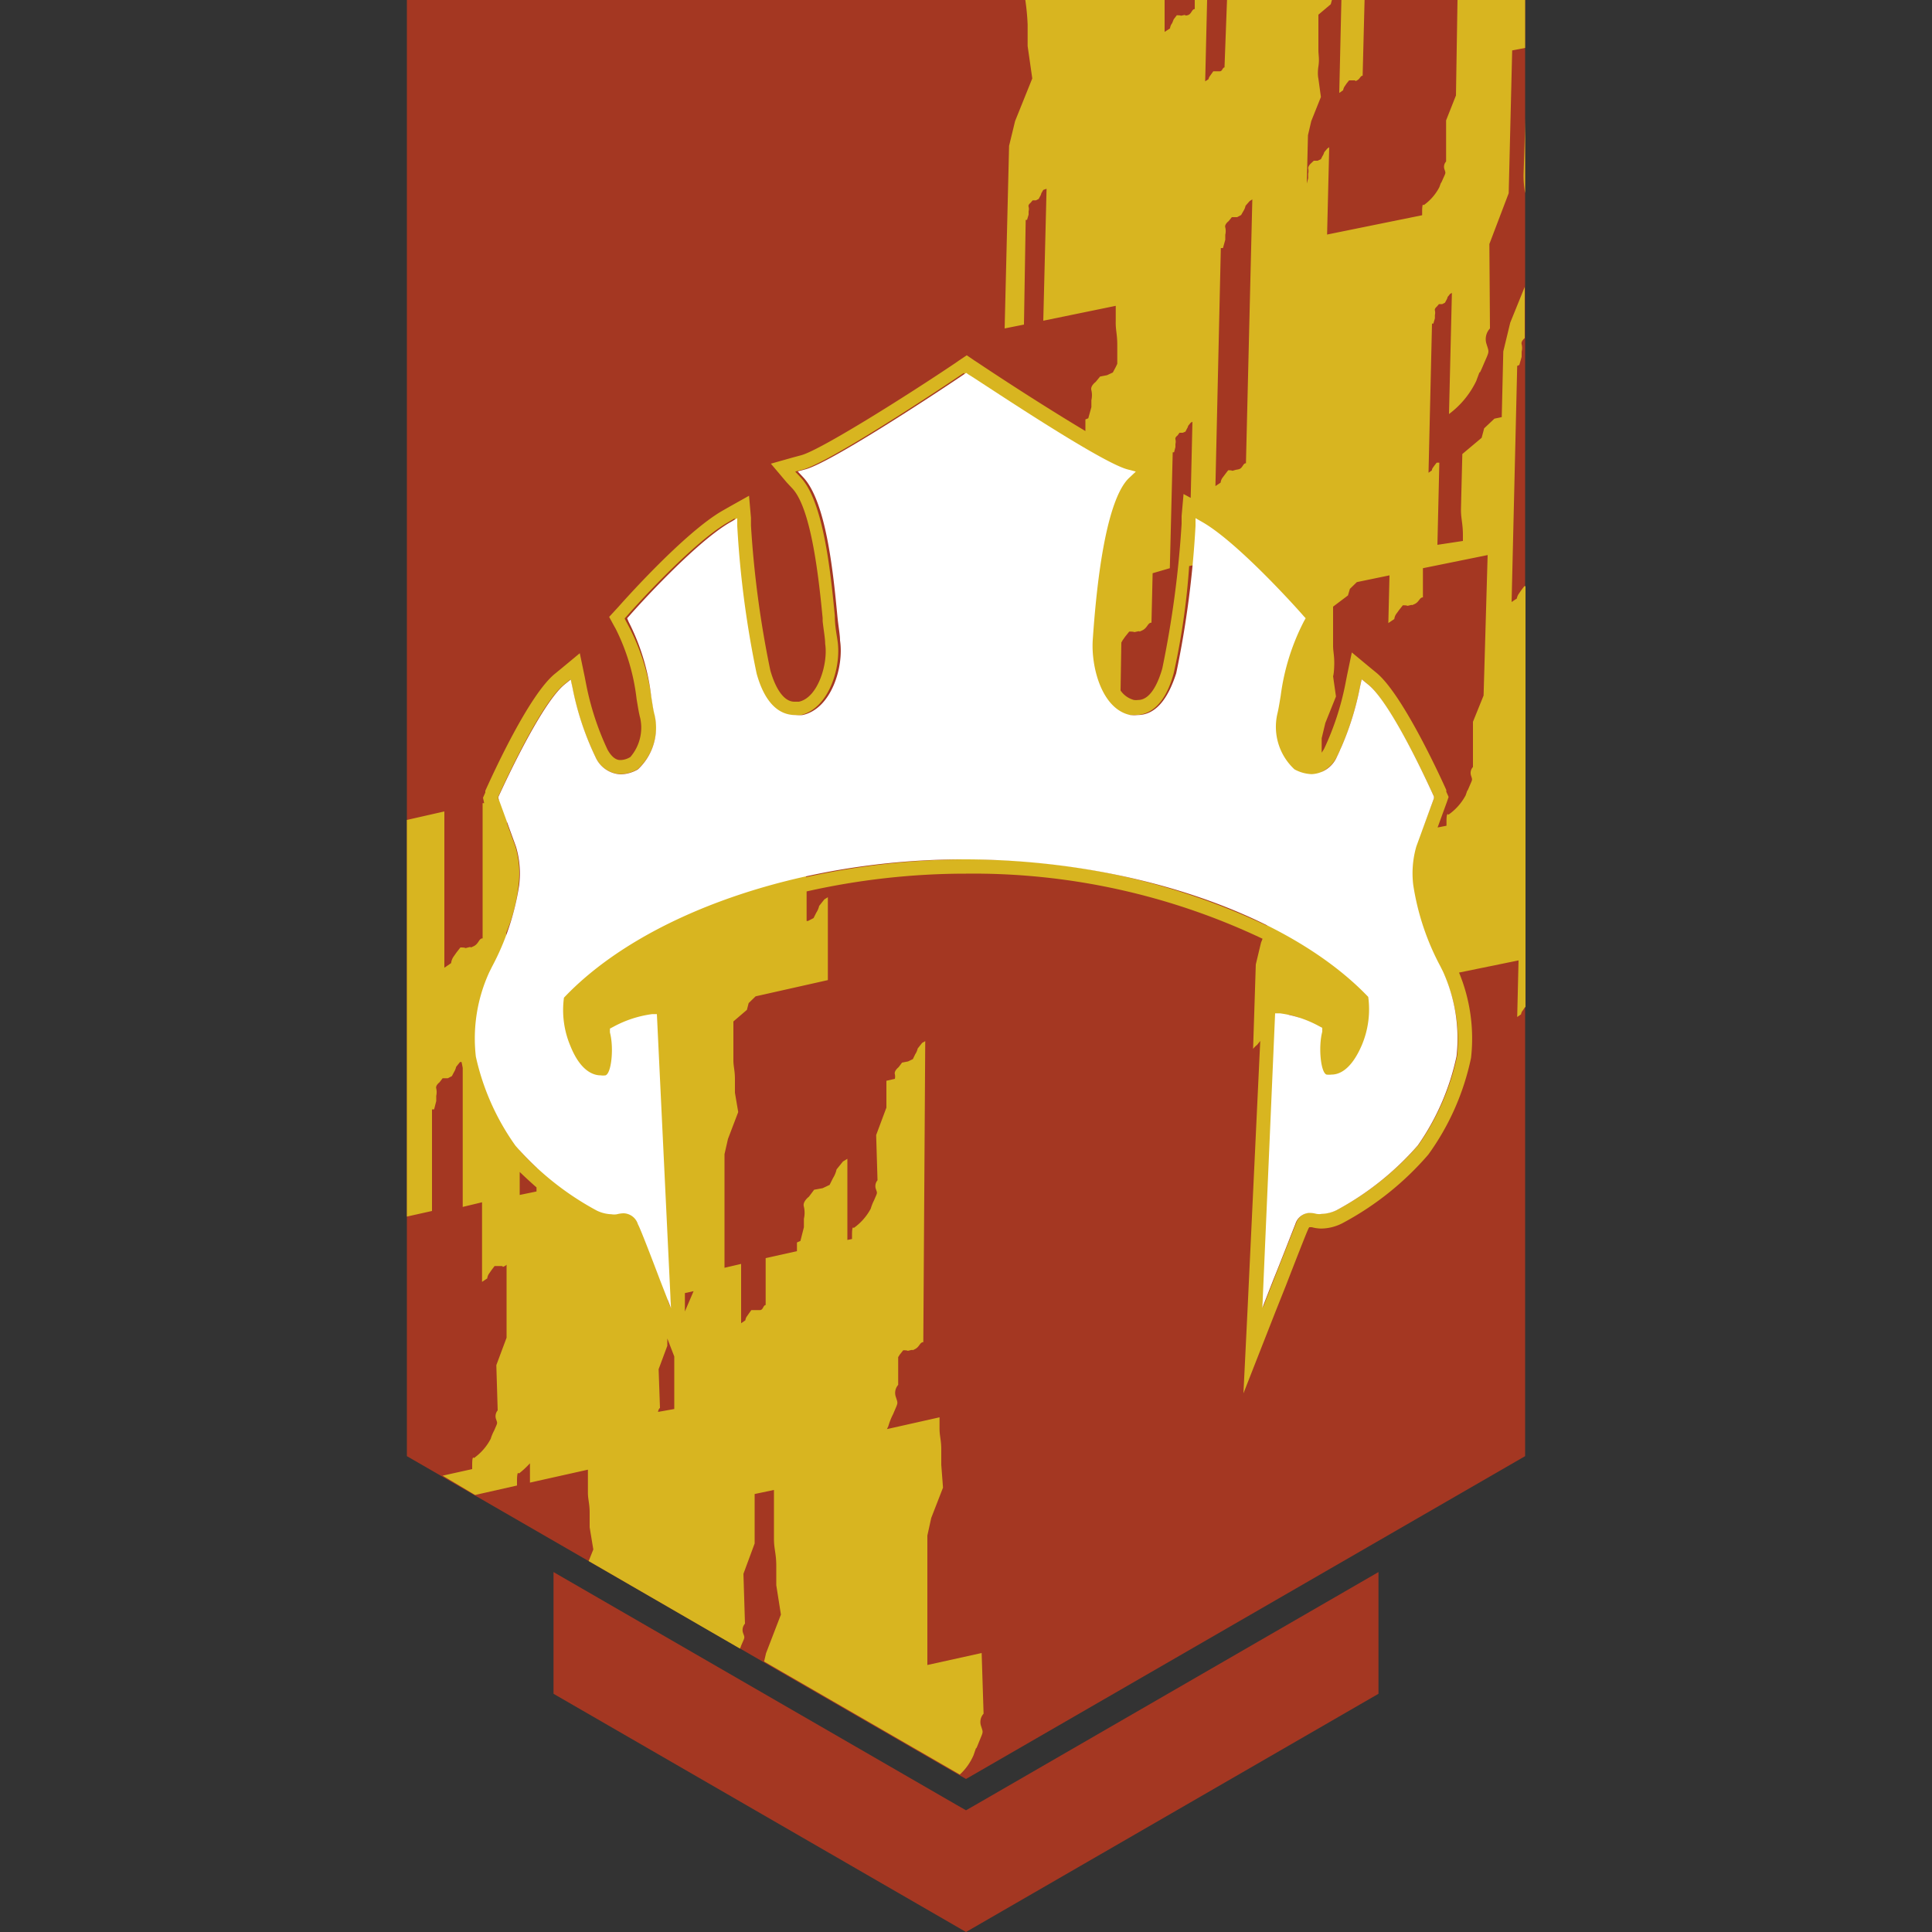 <svg xmlns="http://www.w3.org/2000/svg" viewBox="0 0 100 100">
    <rect x="0" y="0" width="100" height="100" fill="#333333" stroke="none"/>
    <defs>
        <style>.cls-1{fill:#a43722;}.cls-2{fill:#d8b520;}.cls-3{fill:#fff;}</style>
    </defs>
    <title>Faction -Lords&amp;apos; Alliance - Banner</title>
    <g id="Faction_Banners" data-name="Faction Banners">
        <g id="Lords_Alliance" data-name="Lords Alliance">
            <polygon class="cls-1"
                     points="50.49 93.42 50 93.7 49.51 93.42 28.65 81.37 28.65 87.67 50 100 71.35 87.67 71.35 81.37 50.49 93.42"/>
            <polygon class="cls-1" points="78.94 75.37 50 92.08 21.06 75.37 21.06 0 78.94 0 78.94 75.37"/>
            <path class="cls-2"
                  d="M69.52,4.67l-.2.14L69.43,0h1.2l-.1,3.92h0c-.12,0-.13.16-.29.24s0,0-.17,0,0,0-.24,0l-.13.16-.08.12A.52.52,0,0,0,69.52,4.67ZM78.94,0V2.48l-.67.13L78.09,10l-1,2.63L77.12,17a.81.81,0,0,0-.18.8c.15.49.16.33-.18,1.13s0-.16-.35.79A4.63,4.63,0,0,1,75,21.43l.15-6.27-.09.05-.13.16a.59.59,0,0,1-.07.17l-.07.13-.14.07-.17,0-.11.13s-.13.1-.1.2a.52.52,0,0,1,0,.24v.17l-.08.27-.07,0-.18,7.72.17-.12a.32.32,0,0,1,.07-.16l.07-.1.11-.14a.56.56,0,0,1,.14,0l-.1,4.25L75.72,28c0-.1,0-.19,0-.3,0-.62-.11-.87-.1-1.36s.07-2.84.07-2.84l1-.84.13-.49.53-.5.38-.08.08-3.4.36-1.49.75-1.85V17.5h0s-.21.16-.16.32a.81.81,0,0,1,0,.38v.27l-.12.42-.11.05-.29,12.22.27-.18a.64.64,0,0,1,.12-.27l.11-.16.16-.21h.06V52.11l-.06.07-.08.12a.38.38,0,0,0-.09.2l-.2.14.07-2.93-3.08.63a8.93,8.93,0,0,1,.62,4.42,13.1,13.1,0,0,1-2.21,5,15.41,15.41,0,0,1-4.46,3.56,2.46,2.46,0,0,1-1.08.27,1.93,1.93,0,0,1-.49-.07l-.13,0a.46.46,0,0,0-.07.13c-.08.16-.74,1.85-1.13,2.86L66,67.94l-1.64,4.18.22-4.48.65-13.76-.16.2a1.2,1.2,0,0,0-.21.21L65,49.92l.27-1.13.08-.2A34.91,34.91,0,0,0,50,45.22a37.58,37.58,0,0,0-8.25.92v1.53h.07l.29-.15.14-.28a1.08,1.08,0,0,0,.15-.35l.27-.34.18-.11,0,4.29-3.74.84-.36.35-.09.35-.7.6s0,1.65,0,2,.08.52.08,1,0,.69,0,.69l.17,1-.53,1.39-.18.79,0,5.88.86-.2,0,3.07.22-.15a.43.43,0,0,1,.09-.22l.09-.13.13-.18c.26,0,.09,0,.26,0s0,0,.18,0,.17-.26.3-.26h0V65.12l1.62-.36v-.45l.18-.08.18-.71v-.44a1.38,1.38,0,0,0,0-.62c-.09-.26.26-.52.26-.52l.27-.36.44-.08.36-.17.18-.36a1.38,1.38,0,0,0,.18-.44l.33-.41.23-.14,0,4.2.24-.05v-.22c0-.52.09-.35.09-.35a2.91,2.91,0,0,0,.88-1,2.39,2.39,0,0,1,.17-.43c.18-.43.18-.34.09-.6a.47.47,0,0,1,.09-.44l-.07-2.34.53-1.42V55.94l.44-.1a.63.63,0,0,0,0-.23c-.06-.18.19-.37.19-.37l.18-.24.31-.06.25-.12.12-.25a.92.92,0,0,0,.13-.3l.23-.29.16-.09-.1,15.58h0c-.18,0-.19.24-.43.36s0,0-.25.06,0,0-.36,0l-.19.24a.54.54,0,0,1-.07.11l0,1.44a.63.63,0,0,0-.12.63c.12.38.12.25-.14.88a3.42,3.42,0,0,0-.25.63l-.07.15,2.72-.61v.58c0,.4.09.59.09,1.09v.79L48.81,77l-.61,1.57-.2.91,0,6.7,2.81-.62.1,3.14a.64.64,0,0,0-.13.64c.12.38.12.25-.13.88s0-.13-.26.63a2.94,2.94,0,0,1-.71,1L39.55,86l.1-.43.77-2-.24-1.52v-1c0-.63-.12-.88-.12-1.39s0-1.85,0-2.54l-1,.21,0,2.56-.58,1.57.08,2.58a.49.49,0,0,0-.1.48c.1.28.1.19-.1.66a.77.77,0,0,1-.06.15L30.47,80.8l.24-.6-.19-1.15s0-.29,0-.76-.09-.67-.09-1.05c0-.19,0-.69,0-1.17l-3,.67v-1a4.67,4.67,0,0,1-.57.53s-.1-.19-.1.38v.24l-2.17.49-1.68-1,1.53-.34v-.23c0-.51.09-.34.09-.34a2.82,2.82,0,0,0,.87-1,2.32,2.32,0,0,1,.18-.43c.18-.43.18-.34.09-.6a.47.47,0,0,1,.09-.44l-.07-2.34.53-1.42,0-3.78a.31.31,0,0,1-.09.07c-.21.1,0,0-.21,0s0,0-.32,0l-.16.21-.11.16a.53.53,0,0,0-.11.27l-.27.18,0-4.12-1,.24,0-7.2-.06-.3-.08,0-.2.25a.91.91,0,0,1-.11.27l-.11.21-.21.11-.27,0-.16.21s-.22.16-.17.32a.87.87,0,0,1,0,.38v.27l-.11.43-.11,0,0,5.26-1.3.29V42.44L23,42,23,50.09l.35-.24a.73.73,0,0,1,.13-.34l.14-.2.21-.27c.4,0,.13.07.4,0s0,.07.28-.06.27-.41.47-.41h0l0-7h.08L25,41.29l.12-.27,0-.09c.37-.82,2.27-5,3.62-6.07l.33-.27.94-.78.25,1.2.08.41a14.4,14.4,0,0,0,1.11,3.39c.3.53.57.53.67.53a1,1,0,0,0,.51-.16,2.33,2.33,0,0,0,.51-2c-.08-.3-.13-.65-.19-1a10.83,10.83,0,0,0-1.08-3.63l-.09-.16-.25-.46.35-.38.12-.13s3.37-3.84,5.42-5l.35-.2,1-.56.1,1.14,0,.4a52.61,52.61,0,0,0,1,7.49c.17.61.57,1.63,1.25,1.63l.23,0c1-.21,1.52-2,1.36-3,0-.29-.08-.7-.13-1.17v-.16c-.18-1.82-.55-5.62-1.57-6.71l-.29-.31L39.9,24l1.17-.33.41-.11c1-.28,5.34-3,8-4.79l.14-.1.42-.28.41.28.14.09,0,0h0c1.87,1.25,4,2.6,5.59,3.55v-.6l.15-.06.16-.58v-.36a1.15,1.15,0,0,0,0-.51c-.07-.22.22-.43.22-.43l.23-.28.36-.07.3-.14.15-.28.08-.17v-.1s0-.33,0-.88-.09-.77-.08-1.21c0-.14,0-.45,0-.81L54,16.6l.17-6.83L54,9.83,53.9,10a.48.48,0,0,1-.07.17l-.07.13-.14.07-.17,0-.11.13s-.14.1-.1.2a.5.5,0,0,1,0,.24v.17l-.08.27-.07,0L53,16.8,52,17l.23-9.45.31-1.28.89-2.21-.24-1.68s0-.42,0-1.11A12.16,12.16,0,0,0,53.07,0h7.21l0,1.65.28-.18a.53.53,0,0,1,.11-.27L60.75,1l.16-.21c.33,0,.11.05.33,0s0,.05.22,0,.22-.32.38-.32h0V0h.64l-.1,4.21.17-.11a.44.44,0,0,1,.08-.17l.07-.1.1-.14c.21,0,.07,0,.21,0s0,0,.13,0,.14-.2.24-.2h0L63.51,0h5.43l-.06.22-.64.54,0,1.81c0,.31.06.47,0,.87s0,.63,0,.63l.13.95-.5,1.25L67.7,7l-.06,2.5.07-.28V9a.63.63,0,0,0,0-.29c0-.12.13-.24.13-.24L68,8.32l.2,0,.17-.08.08-.16a.6.6,0,0,0,.09-.2l.16-.19.1-.07-.11,4.52,4.92-1c0-.07,0-.14,0-.21,0-.47.08-.31.08-.31a2.62,2.62,0,0,0,.81-.93c.17-.47,0,0,.17-.39s.17-.31.09-.55a.4.4,0,0,1,.09-.39l0-2.13.51-1.29L75.44,0ZM74.22,41.32l0-.09c-.09-.19-2.15-4.77-3.42-5.81l-.32-.26-.09.41a14.88,14.88,0,0,1-1.19,3.6,1.77,1.77,0,0,1-.78.78l-.11,4.18L68.9,44,69,40.85l.18-.08.19-.7v-.44a1.32,1.32,0,0,0,0-.62c-.09-.27.27-.52.27-.52l.28-.35.44-.07.36-.17.18-.35a1.33,1.33,0,0,0,.19-.44l.34-.41.23-.14-.16,6.91L73.59,43ZM62.91,25.16l.27-.18a.53.53,0,0,1,.11-.27l.12-.16.16-.21c.32,0,.11.06.32,0s0,0,.22-.05.22-.32.38-.31h0l.33-13.66-.14.09-.21.24a.8.8,0,0,1-.11.27l-.12.21-.21.11-.27,0-.17.21s-.22.16-.17.32a.81.81,0,0,1,0,.38v.26l-.12.43-.11,0Zm-3.25,4.51-.06,2.56h0c-.2,0-.2.27-.48.4s0,0-.27.06,0,0-.4,0l-.21.26-.14.2-.06.11L58,35.74a1.22,1.22,0,0,0,.69.49.83.83,0,0,0,.22,0c.68,0,1.07-1,1.25-1.63a52.61,52.61,0,0,0,1-7.49l0-.4.1-1.14.37.2.09-3.94-.09.05-.13.16a.51.51,0,0,1-.07.16l-.07.14-.14.06-.17,0-.1.14s-.14.09-.11.2a.52.52,0,0,1,0,.24v.16l-.07.27-.07,0-.15,6Zm-31.89,32v-.21c-.32-.28-.61-.55-.87-.8l0,1.19Zm6.91,5.42-.12,0v.21l.15.38Zm.22,5.84V70.21l-.36-.93v.38l-.45,1.21.07,2a.34.34,0,0,0-.1.21Zm1-6.1-.45.1,0,.74v.21ZM65.57,47.91,66,46.83l-.21-1.49s0-.37,0-1-.1-.87-.09-1.37c0-.15,0-.47,0-.85-.21.19-.35.57-.8.79-.63.29,0,0-.63.14s0,0-.93,0l-.48.61-.32.46a1.48,1.48,0,0,0-.33.77l-.79.53.35-14.73.31-.13.34-1.24v-.2l-.87.18a36.9,36.9,0,0,1-.8,5.55c-.27,1-.84,2.16-2,2.16a1.69,1.69,0,0,1-.38,0,1.65,1.65,0,0,1-.67-.31c-.13.07-.18.28-.42.39s0,0-.29.06,0,0-.44,0l-.22.29-.15.21a.83.83,0,0,0-.16.36l-.37.25.37-15.06c-2.5-1.44-6-3.76-6-3.79l-.14-.1-.15.1c-1.7,1.15-6.86,4.53-8.16,4.89l-.41.11.29.31c1.19,1.28,1.55,5,1.76,7.15,0,.54.1,1,.14,1.29.21,1.37-.45,3.54-1.94,3.86a1.69,1.69,0,0,1-.38,0c-1.11,0-1.68-1.17-2-2.16a51.27,51.27,0,0,1-1-7.63l0-.4-.34.2c-1.89,1.07-5.11,4.69-5.24,4.85l-.12.13.08.16A11.39,11.39,0,0,1,33.71,36c.06.36.1.68.17.93A2.94,2.94,0,0,1,33,39.82a1.89,1.89,0,0,1-.88.25,1.5,1.5,0,0,1-1.31-.9,14.88,14.88,0,0,1-1.19-3.6l-.09-.41-.32.26c-1.27,1-3.33,5.62-3.42,5.81l0,.09,0,.07.45-.1v1.32l.44,1.21a4.89,4.89,0,0,1,.16,2,8.74,8.74,0,0,1-.64,2.47l0,3.89a.79.79,0,0,0,.09-.24l.2-.25.14-.09v2.46l.07-.13.15-.22.22-.29c.43,0,.14.08.43,0s0,.07.29-.07a.52.52,0,0,0,.22-.19l0,3-1.12,3,0,.37a11,11,0,0,0,.91.92V58.81l.29-1.33.89-2.3-.28-1.74s0-.43,0-1.15-.14-1-.14-1.59,0-3.32,0-3.32l1.16-1,.08-.3,0,4.07.34-.24a.73.73,0,0,1,.13-.34l.14-.2.21-.27c.41,0,.13.07.41,0s0,.07.27-.06.27-.41.48-.41h0l0-3.72,9.94-2.21,0,2.7A39,39,0,0,1,50,44.48,35.89,35.89,0,0,1,65.57,47.91Zm9.19,2.58-.54.11-.34.32-.08.31-.65.54s0,1.5,0,1.81.07.48.06.87,0,.63,0,.63l.14,1-.24.59L71.18,57l-.05,2h0c-.26,0-.27.34-.63.51s0,0-.35.08,0,0-.53,0l-.27.35-.19.26a.85.85,0,0,0-.18.43l-.45.3.08-3.4-1.48.3.12-5.15a3.81,3.81,0,0,0-.55-.16l0,.07a1.51,1.51,0,0,1-.2.47l-.2.38-.25.12-.68,14.11.57-1.46c.36-.91,1.06-2.69,1.14-2.88a.8.8,0,0,1,.74-.57,1.48,1.48,0,0,1,.35.05.82.82,0,0,0,.28,0,1.89,1.89,0,0,0,.76-.19,15,15,0,0,0,4.21-3.36,12.6,12.6,0,0,0,2-4.61A8.3,8.3,0,0,0,74.76,50.49ZM73.65,29.41l0,1.51h0c-.18,0-.19.24-.44.35s0,0-.24.06,0,0-.36,0l-.19.24-.13.18a.56.56,0,0,0-.12.29l-.31.21.06-2.47-1.69.35-.36.35-.1.34L69,31.4s0,1.65,0,2,.07.52.06,1S69,35,69,35l.15,1.05-.55,1.37-.19.79,0,.75.12-.19a14.4,14.4,0,0,0,1.11-3.39l.08-.41.25-1.2.94.78.33.27c1.43,1.17,3.53,5.87,3.62,6.07l0,.09.12.27-.1.29-.47,1.29.46-.09v-.23c0-.52.1-.34.1-.34a2.87,2.87,0,0,0,.89-1c.18-.52,0,0,.18-.43s.18-.34.1-.6a.45.45,0,0,1,.1-.44l0-2.34L76.79,36,77,28.73ZM78.94,10V6c0,.94-.07,2.62-.08,3.08A5.4,5.4,0,0,0,78.94,10Z"/>
            <path class="cls-3"
                  d="M66,52.45h.25a5.77,5.77,0,0,1,2,.65l.19.1,0,.2c-.21.79-.08,2.12.22,2.22a1.06,1.06,0,0,0,.26,0c.36,0,1-.2,1.57-1.53a4.77,4.77,0,0,0,.33-2.49C66.73,47.32,58.57,44.51,50,44.48s-16.72,2.84-20.81,7.16a4.77,4.77,0,0,0,.33,2.49c.53,1.33,1.21,1.53,1.57,1.53a.89.89,0,0,0,.25,0c.31-.1.44-1.43.23-2.22l0-.2.19-.1a5.77,5.77,0,0,1,2-.65H34l.73,15.22-.57-1.46s-1-2.65-1.14-2.88a.8.8,0,0,0-.74-.57,1.48,1.48,0,0,0-.35.05.82.82,0,0,1-.28,0,1.89,1.89,0,0,1-.76-.19,15,15,0,0,1-4.21-3.36,12.6,12.6,0,0,1-2.05-4.61,8.23,8.23,0,0,1,.7-4.38l.14-.28a13.14,13.14,0,0,0,1.4-4.2,4.89,4.89,0,0,0-.16-2l-.91-2.5,0-.09c.09-.19,2.15-4.77,3.42-5.81l.32-.26.09.41a14.88,14.88,0,0,0,1.19,3.6,1.5,1.5,0,0,0,1.31.9,1.89,1.89,0,0,0,.88-.25A2.94,2.94,0,0,0,33.88,37c-.07-.25-.11-.57-.17-.93a11.39,11.39,0,0,0-1.17-3.88L32.46,32l.12-.13c.13-.16,3.35-3.78,5.24-4.85l.34-.2,0,.4a51.27,51.27,0,0,0,1,7.63c.27,1,.84,2.16,2,2.16a1.69,1.69,0,0,0,.38,0c1.49-.32,2.15-2.49,1.94-3.86,0-.3-.09-.75-.14-1.29-.21-2.19-.57-5.87-1.76-7.15l-.29-.31.41-.11c1.3-.36,6.46-3.74,8.16-4.89l.15-.1.14.1c.07,0,6.65,4.46,8.19,4.89l.45.12-.34.32c-.64.59-1.49,2.53-1.89,8.4-.09,1.38.46,3.57,1.94,3.88a1.69,1.69,0,0,0,.38,0c1.11,0,1.68-1.17,2-2.16a50.63,50.63,0,0,0,1-7.63l0-.4.35.2c1.88,1.07,5.1,4.69,5.23,4.85l.12.13-.09.16A11.64,11.64,0,0,0,66.29,36c-.06.36-.11.68-.17.93A3,3,0,0,0,67,39.82a2,2,0,0,0,.89.25,1.5,1.5,0,0,0,1.31-.9,14.88,14.88,0,0,0,1.19-3.6l.09-.41.32.26c1.27,1,3.33,5.62,3.42,5.81l0,.09-.91,2.49a5,5,0,0,0-.16,2,13.14,13.14,0,0,0,1.4,4.2l.14.28a8.33,8.33,0,0,1,.7,4.38,12.6,12.6,0,0,1-2,4.61,15,15,0,0,1-4.21,3.36,1.89,1.89,0,0,1-.76.19.82.82,0,0,1-.28,0,1.48,1.48,0,0,0-.35-.05.8.8,0,0,0-.74.57c-.08.19-.78,2-1.14,2.88l-.57,1.46Z"/>
        </g>
    </g>
</svg>
